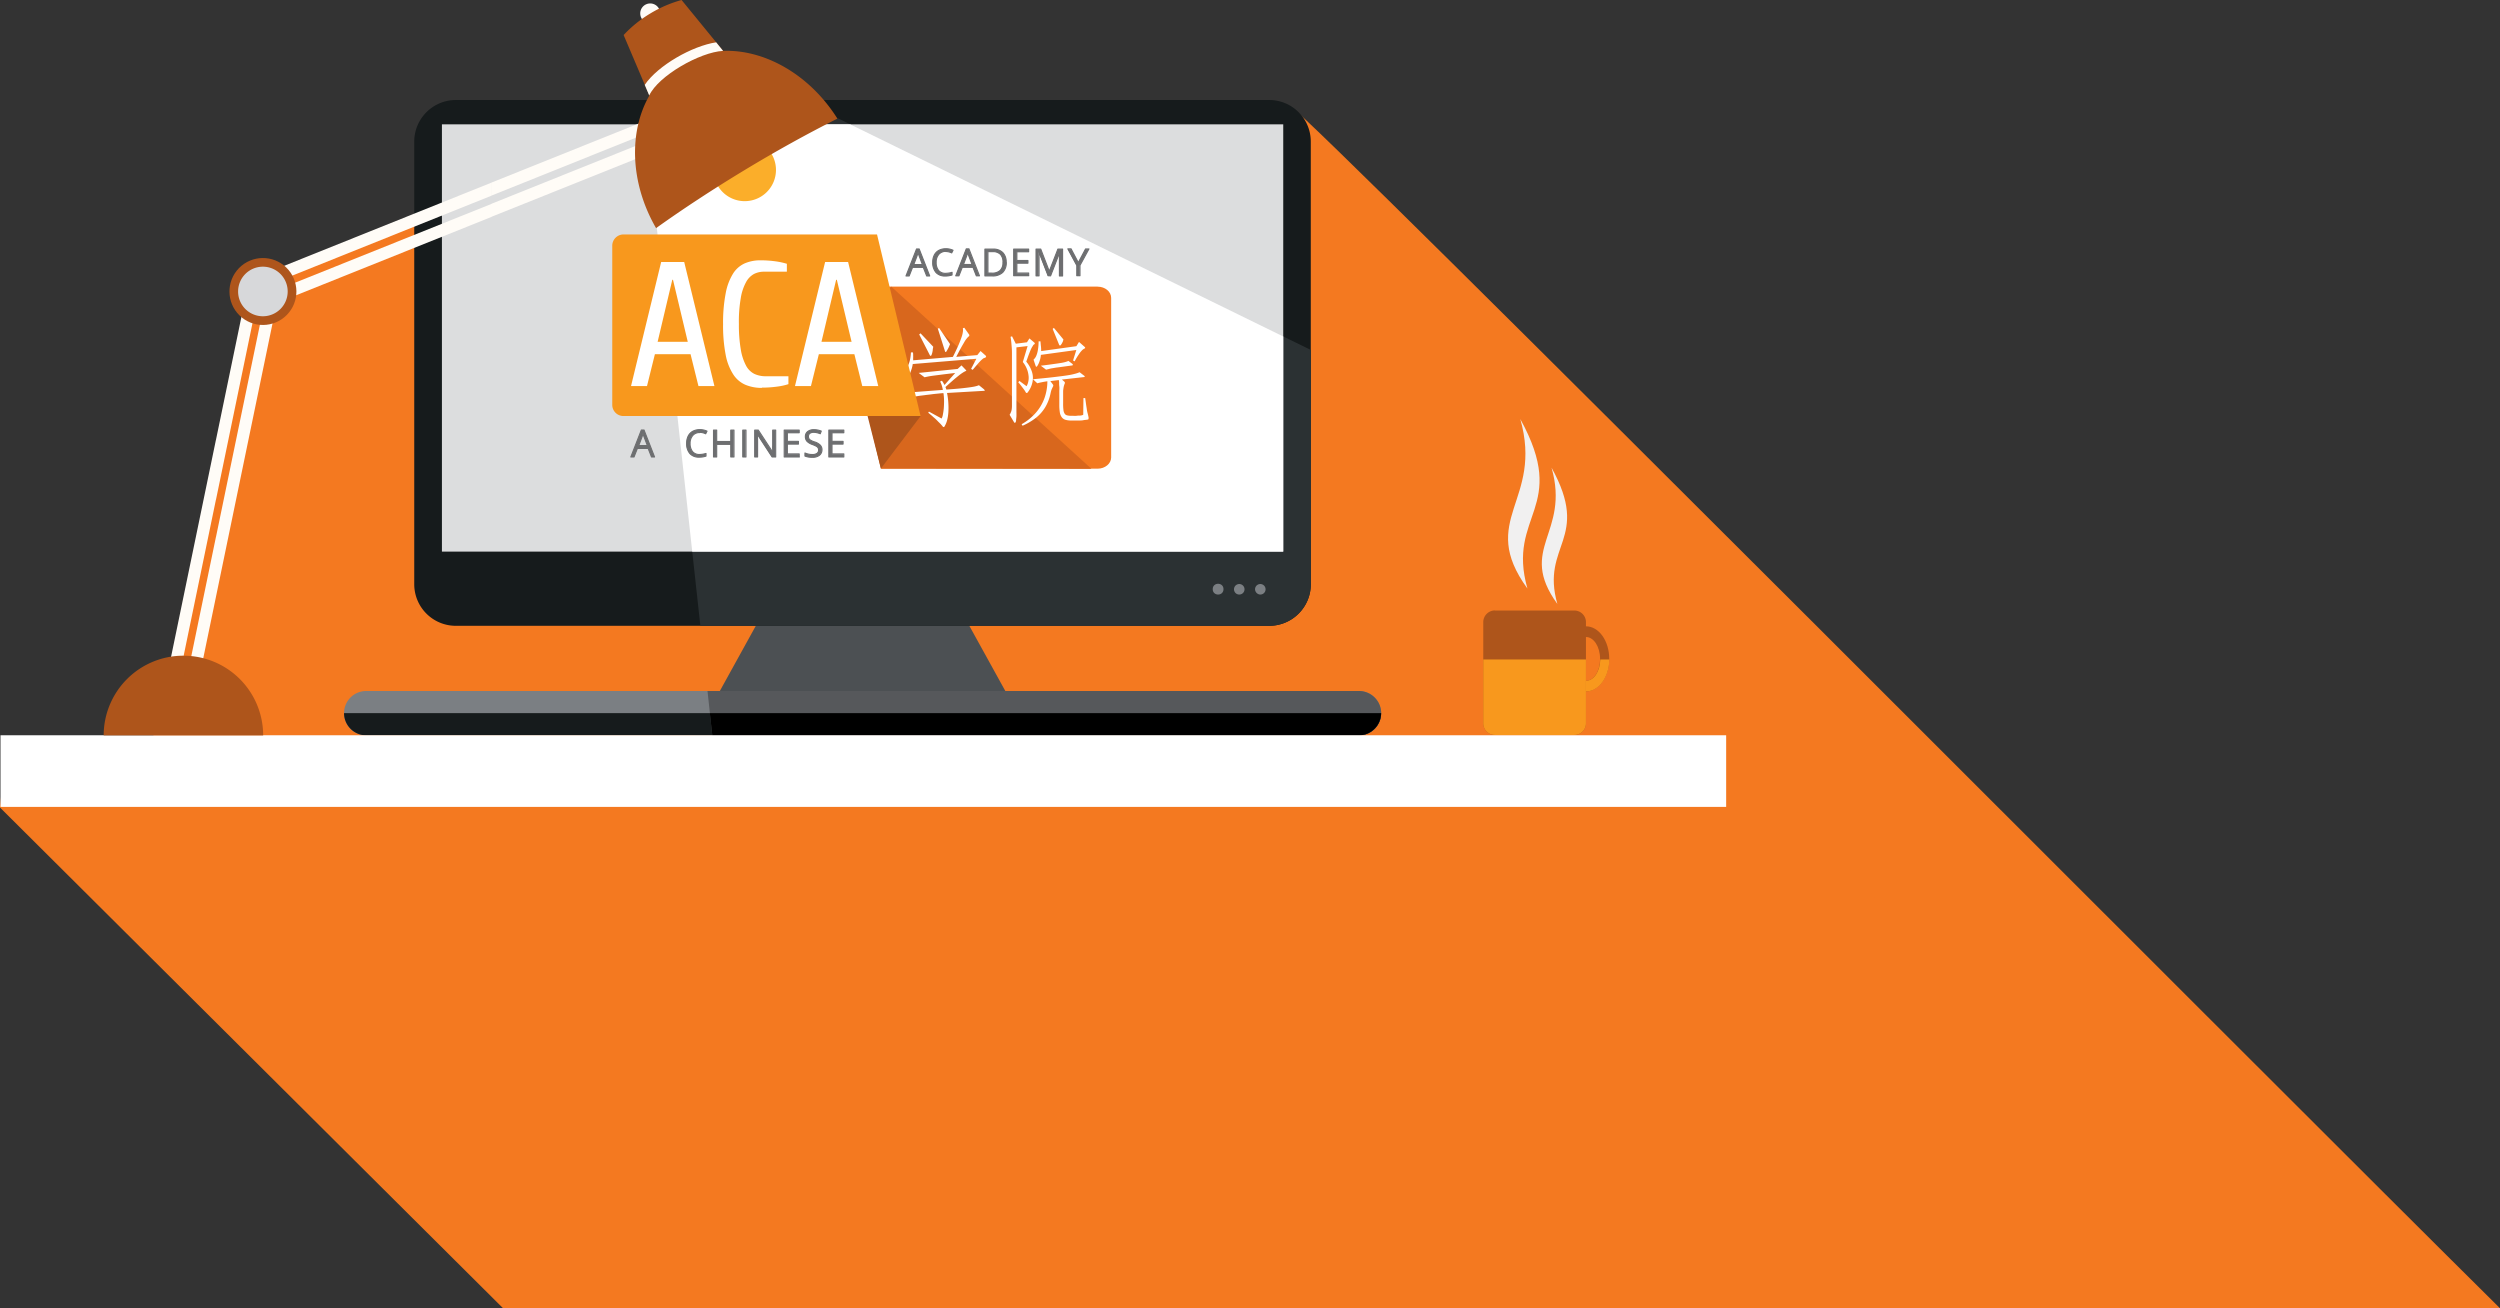 <svg xmlns="http://www.w3.org/2000/svg" viewBox="0 0 950 497.14"><rect x="0" y="0" width="950" height="497.14" fill="#333333" stroke="none"/><defs><style>.cls-1{fill:#f47920;}.cls-2{fill:#4c5053;}.cls-3{fill:#161b1c;}.cls-4{fill:#2b3133;}.cls-5{fill:#dcddde;}.cls-6{fill:#7b7f83;}.cls-7{fill:#56585b;}.cls-8{fill:#fff;}.cls-9{fill:#fffcf7;}.cls-10{fill:#fbae2a;}.cls-11{fill:#ae551b;}.cls-12{fill:#d7d8da;}.cls-13{fill:#f8981d;}.cls-14{fill:#f1f0f0;}.cls-15{fill:none;stroke:#6d6e70;stroke-linecap:round;stroke-linejoin:round;stroke-width:0.43px;}.cls-16{fill:#6d6e70;}.cls-17{fill:#d8671d;}</style></defs><title>Ресурс 2</title><g id="Слой_2" data-name="Слой 2"><g id="Слой_1-2" data-name="Слой 1"><g id="Слой_2-2" data-name="Слой 2"><g id="Layer_1" data-name="Layer 1"><polygon class="cls-1" points="252.69 43.66 113.37 101.54 97.28 110.12 66.24 263.36 37.27 322.29 424.13 436.93 621.29 431.6 252.69 43.66"/><path class="cls-1" d="M491.34,41.3C496,42.42,858.44,406.5,950,497.14H408.71l-245-262.74L162.67,57.61l5.26-10.36h94.31L242.13,18.1l88.78,32Z"/><path class="cls-1" d="M0,306.86,191.17,497.14H933.8L651.61,306.66,24.32,292.59C1.51,280.76,2.13,284.24,0,306.86Z"/><path class="cls-1" d="M655.94,279.4l69.52,76.1c.12,22.85.35,61.52-1.08,66.78L658,330.95,639.39,289.5Z"/><polygon class="cls-2" points="294.99 223.72 360.57 223.72 391.31 279.4 264.25 279.4 294.99 223.72"/><path class="cls-3" d="M173.23,38H482.29A15.81,15.81,0,0,1,498.1,53.82V222a15.81,15.81,0,0,1-15.81,15.81H173.23A15.81,15.81,0,0,1,157.41,222V53.82A15.83,15.83,0,0,1,173.23,38Z"/><path class="cls-4" d="M498.14,133v89a15.86,15.86,0,0,1-15.81,15.81H266.14L249.59,86.61l12.64-39.36L318.5,45Z"/><rect class="cls-5" x="167.93" y="47.25" width="319.7" height="162.36"/><path class="cls-6" d="M478.92,225.93a2,2,0,1,0-2-2A2.06,2.06,0,0,0,478.92,225.93Z"/><path class="cls-6" d="M470.92,225.93a2,2,0,1,0-2-2A2,2,0,0,0,470.92,225.93Z"/><circle class="cls-6" cx="462.88" cy="223.88" r="2.05"/><path class="cls-6" d="M139.16,262.58H516.39a8.42,8.42,0,0,1,8.43,8.43h0a8.42,8.42,0,0,1-8.43,8.43H139.16a8.42,8.42,0,0,1-8.43-8.43h0A8.42,8.42,0,0,1,139.16,262.58Z"/><path class="cls-3" d="M524.82,271a8.47,8.47,0,0,1-8.43,8.43H139.16a8.47,8.47,0,0,1-8.43-8.43Z"/><path class="cls-7" d="M268.85,262.58H516.43a8.47,8.47,0,0,1,8.43,8.43h0a8.47,8.47,0,0,1-8.43,8.43H270.67Z"/><path d="M524.82,271a8.47,8.47,0,0,1-8.43,8.43H270.67l-.93-8.43Z"/><rect class="cls-8" x="0.19" y="279.4" width="655.75" height="27.22"/><polygon class="cls-8" points="262.24 47.25 323.06 47.25 487.63 127.87 487.63 209.61 263.05 209.61 249.59 86.61 262.24 47.25"/><path class="cls-9" d="M82.05,226.86,103.7,122.23l-11.83-2.44-9.82,47.44V190l14.31-69.21,2.82.58L82.05,204.16Zm-21.65,45,11.83,2.44,9.82-47.44V204.08L67.74,273.3l-2.82-.58,17.13-82.82V167.16Z"/><path class="cls-9" d="M266.3,50.5l-4.52-11.21-75,30.08v4.95l76.71-30.78,1.08,2.67-77.76,31.2v4.95ZM186.84,69.37l-79.5,31.9,4.49,11.21,75-30.08V77.45l-76.71,30.78L109,105.56l77.76-31.2v-5Z"/><path class="cls-10" d="M283,76.44a11.87,11.87,0,1,0-11.87-11.87A11.85,11.85,0,0,0,283,76.44Z"/><path class="cls-9" d="M247.08,8.89a3.79,3.79,0,1,0-3.79-3.79A3.8,3.8,0,0,0,247.08,8.89Z"/><path class="cls-11" d="M247.08,5.14A47.3,47.3,0,0,1,259,0L274.8,19.33c15.74-.58,32.83,8.93,43.42,25.75-11.45,5.76-23.28,12.3-35.23,19.53s-23.24,14.62-33.68,22.08c-9.94-17.17-10.4-36.73-2.55-50.38l-9.78-23A46.66,46.66,0,0,1,247.08,5.14Z"/><circle class="cls-11" cx="99.92" cy="110.76" r="12.72" transform="translate(-49.13 104.64) rotate(-45.59)"/><path class="cls-9" d="M245,32.25c5-7.39,18.06-14.81,27.14-16.16l2.63,3.25c-8.82.46-24.59,9.47-28.07,16.94Z"/><path class="cls-12" d="M99.91,120.18a9.42,9.42,0,1,0-9.43-9.43A9.41,9.41,0,0,0,99.91,120.18Z"/><path class="cls-11" d="M69.68,249.17A30.27,30.27,0,0,1,100,279.44H39.4a30.3,30.3,0,0,1,30.28-30.28Z"/><path class="cls-11" d="M602.66,238c4.91,0,8.85,5.53,8.85,12.37s-4,12.37-8.85,12.37v-4.06c3,0,5.37-3.71,5.37-8.31s-2.4-8.31-5.37-8.31Zm0,24.75c-4.91,0-8.85-5.53-8.85-12.37s4-12.37,8.85-12.37v4.06c-3,0-5.37,3.71-5.37,8.31s2.4,8.31,5.37,8.31Z"/><path class="cls-13" d="M611.55,250.6c-.08,6.73-4,12.14-8.85,12.14s-8.78-5.41-8.85-12.14h3.52c.08,4.49,2.44,8.08,5.37,8.08s5.3-3.6,5.37-8.08Z"/><path class="cls-11" d="M568.05,232h30.2a4.41,4.41,0,0,1,4.41,4.41v38.47a4.41,4.41,0,0,1-4.41,4.41h-30.2a4.41,4.41,0,0,1-4.41-4.41V236.37a4.46,4.46,0,0,1,4.41-4.41Z"/><path class="cls-14" d="M580.42,223.65c-8-28.19,16-30.47-2.71-64.42C586.57,190.47,561.28,197.28,580.42,223.65Z"/><path class="cls-14" d="M591.79,229.49c-6.42-22.62,12.88-24.48-2.2-51.77C596.74,202.81,576.44,208.3,591.79,229.49Z"/><path class="cls-13" d="M602.66,250.6v24.28a4.43,4.43,0,0,1-4.41,4.41h-30.2a4.43,4.43,0,0,1-4.41-4.41V250.6Z"/><path class="cls-15" d="M247.58,173.65l-1.28-3.25h-4.1l-1.28,3.25h-1.2l4-10.25h1l4,10.25ZM246,169.32l-1.2-3.17a13.5,13.5,0,0,1-.46-1.47c-.12.5-.27,1-.43,1.47l-1.2,3.17Zm19.91-4.95a3.38,3.38,0,0,0-2.67,1.12,4.46,4.46,0,0,0-1,3.05,4.83,4.83,0,0,0,.93,3.09,3.34,3.34,0,0,0,2.67,1.08,8.89,8.89,0,0,0,2.44-.39v1a7.61,7.61,0,0,1-2.63.39,4.48,4.48,0,0,1-3.48-1.35,5.66,5.66,0,0,1-1.24-3.87,6,6,0,0,1,.58-2.75,4.29,4.29,0,0,1,1.7-1.82,5.64,5.64,0,0,1,2.63-.66,6.49,6.49,0,0,1,2.82.58l-.5,1a5.08,5.08,0,0,0-2.28-.54Zm13,9.28h-1.2v-4.79h-5.37v4.79h-1.2V163.44h1.2v4.33h5.37v-4.33h1.2v10.21Zm3.36,0V163.44h1.2v10.21Zm12.49,0h-1.35l-5.57-8.55h-.08c.08,1,.12,1.93.12,2.75v5.8h-1.08V163.44h1.35l5.57,8.51h0c0-.12,0-.54-.08-1.2s0-1.16,0-1.47v-5.84h1.12v10.21Zm9,0H298V163.44h5.68v1h-4.49v3.29h4.21v1h-4.21v3.75h4.49v1.08Zm8.58-2.71a2.57,2.57,0,0,1-1,2.09,4.06,4.06,0,0,1-2.67.73,6.81,6.81,0,0,1-2.78-.46v-1.16a7.87,7.87,0,0,0,1.35.43,6.11,6.11,0,0,0,1.47.15,2.93,2.93,0,0,0,1.78-.46,1.46,1.46,0,0,0,.58-1.24,2,2,0,0,0-.19-.85,2.12,2.12,0,0,0-.7-.62,12.73,12.73,0,0,0-1.51-.66,5.22,5.22,0,0,1-2-1.2,2.6,2.6,0,0,1-.62-1.82,2.29,2.29,0,0,1,.89-1.89,3.69,3.69,0,0,1,2.36-.7,7.59,7.59,0,0,1,2.78.54l-.39,1a6.77,6.77,0,0,0-2.47-.54,2.47,2.47,0,0,0-1.47.39,1.43,1.43,0,0,0-.54,1.12,1.76,1.76,0,0,0,.19.89,1.69,1.69,0,0,0,.66.62,6.67,6.67,0,0,0,1.43.62,5.15,5.15,0,0,1,2.2,1.24,2.49,2.49,0,0,1,.66,1.74Zm8.31,2.71h-5.68V163.44h5.68v1h-4.49v3.29h4.21v1h-4.21v3.75h4.49v1.08Z"/><path class="cls-16" d="M247.58,173.65l-1.28-3.25h-4.1l-1.28,3.25h-1.2l4-10.25h1l4,10.25ZM246,169.32l-1.2-3.17a13.5,13.5,0,0,1-.46-1.47c-.12.5-.27,1-.43,1.47l-1.2,3.17Z"/><path class="cls-16" d="M265.87,164.37a3.38,3.38,0,0,0-2.67,1.12,4.46,4.46,0,0,0-1,3.05,4.83,4.83,0,0,0,.93,3.09,3.34,3.34,0,0,0,2.67,1.08,8.89,8.89,0,0,0,2.44-.39v1a7.61,7.61,0,0,1-2.63.39,4.48,4.48,0,0,1-3.48-1.35,5.66,5.66,0,0,1-1.24-3.87,6,6,0,0,1,.58-2.75,4.29,4.29,0,0,1,1.7-1.82,5.64,5.64,0,0,1,2.63-.66,6.49,6.49,0,0,1,2.82.58l-.5,1a5.08,5.08,0,0,0-2.28-.54Z"/><polygon class="cls-16" points="278.82 173.65 277.63 173.65 277.63 168.82 272.29 168.82 272.29 173.65 271.09 173.65 271.09 163.44 272.29 163.44 272.29 167.77 277.63 167.77 277.63 163.44 278.82 163.44 278.82 173.65"/><polygon class="cls-16" points="282.19 173.65 282.19 163.44 283.35 163.44 283.35 173.65 282.19 173.65"/><path class="cls-16" d="M294.68,173.65h-1.35l-5.57-8.55h-.08c.08,1,.12,1.93.12,2.75v5.8h-1.08V163.44h1.35l5.57,8.51h0c0-.12,0-.54-.08-1.2s0-1.16,0-1.47v-5.84h1.12v10.21Z"/><polygon class="cls-16" points="303.73 173.65 298.04 173.65 298.04 163.44 303.73 163.44 303.73 164.49 299.24 164.49 299.24 167.77 303.46 167.77 303.46 168.82 299.24 168.82 299.24 172.57 303.73 172.57 303.73 173.65"/><path class="cls-16" d="M312.31,170.95a2.57,2.57,0,0,1-1,2.09,4.06,4.06,0,0,1-2.67.73,6.81,6.81,0,0,1-2.78-.46v-1.16a7.87,7.87,0,0,0,1.35.43,6.11,6.11,0,0,0,1.47.15,2.93,2.93,0,0,0,1.78-.46,1.46,1.46,0,0,0,.58-1.24,2,2,0,0,0-.19-.85,2.12,2.12,0,0,0-.7-.62,12.73,12.73,0,0,0-1.51-.66,5.22,5.22,0,0,1-2-1.2,2.6,2.6,0,0,1-.62-1.82,2.29,2.29,0,0,1,.89-1.89,3.69,3.69,0,0,1,2.36-.7,7.59,7.59,0,0,1,2.78.54l-.39,1a6.77,6.77,0,0,0-2.47-.54,2.47,2.47,0,0,0-1.47.39,1.43,1.43,0,0,0-.54,1.12,1.76,1.76,0,0,0,.19.89,1.69,1.69,0,0,0,.66.62,6.67,6.67,0,0,0,1.43.62,5.15,5.15,0,0,1,2.2,1.24,2.56,2.56,0,0,1,.66,1.74Z"/><polygon class="cls-16" points="320.62 173.65 314.94 173.65 314.94 163.44 320.62 163.44 320.62 164.49 316.14 164.49 316.14 167.77 320.35 167.77 320.35 168.82 316.14 168.82 316.14 172.57 320.62 172.57 320.62 173.65"/><path class="cls-1" d="M417.1,108.92H334.85V178.1H417.1c2.82,0,5.14-1.93,5.14-4.25V113.18c0-2.36-2.32-4.25-5.14-4.25Z"/><polygon class="cls-17" points="338.68 108.92 414.74 178.14 334.74 178.06 322.29 125.43 338.68 108.92"/><path class="cls-8" d="M413.69,158.73c-.15-.66-.27-1.28-.43-1.82a12.56,12.56,0,0,1-.31-1.66c-.08-.54-.19-1.16-.27-1.78s-.19-1.39-.31-2.2h-.66l-.08,6.34a1.94,1.94,0,0,1-.5.19,2.68,2.68,0,0,1-.77.12c-.31,0-.73,0-1.24.08s-1.12,0-1.89,0a6.06,6.06,0,0,1-1.66-.15,1.52,1.52,0,0,1-1-.66,3.13,3.13,0,0,1-.46-1.39,17.14,17.14,0,0,1-.12-2.44v-4.25c0-.43,0-.81.08-1.24a9.67,9.67,0,0,1,.19-1.12,8.69,8.69,0,0,1,.31-.93.54.54,0,0,0,.08-.43.75.75,0,0,0-.19-.35l-.93-.81,8.31-.93c.23,0,.35-.08.35-.19a.38.38,0,0,0-.23-.35l-1.7-1.31c-.5.19-1,.39-1.59.54s-1.31.35-2.2.5-1.93.31-3.17.46-2.75.35-4.52.54-3.83.39-6.26.62l1.66,1.55a12.36,12.36,0,0,1,1.62-.39c.66-.15,1.39-.27,2.2-.39a19.22,19.22,0,0,1-1.12,6.46,17.48,17.48,0,0,1-3.29,5.53,20.69,20.69,0,0,1-5.37,4.33l.35.58a22.93,22.93,0,0,0,5.07-3,15.22,15.22,0,0,0,3.48-3.91,16.8,16.8,0,0,0,2-5c.12-.5.19-.93.31-1.31a4.53,4.53,0,0,1,.35-.93c.12-.27.23-.5.35-.73a.7.7,0,0,0,0-.77l-1-1.31,3.21-.39a4.13,4.13,0,0,1,.12,1c0,.39,0,.85.08,1.43s0,1.24,0,2v4.91a18.27,18.27,0,0,0,.19,2.9,4.08,4.08,0,0,0,.73,1.86,2.65,2.65,0,0,0,1.43,1,8,8,0,0,0,2.36.27c1,0,1.82,0,2.55,0s1.31,0,1.86-.12,1.08-.12,1.59-.23a.54.54,0,0,0,.39-.19,3.16,3.16,0,0,0,0-.54ZM393,130.89c.15-.15.23-.27.23-.39s-.08-.23-.27-.39l-1.78-1.51-.93,1.47-4.25.54-1.43-2.82L384,128c.12.54.19,1.16.27,1.86s.12,1.39.19,2.2.08,1.59.08,2.44v17.79c0,.81,0,1.51,0,2a8.92,8.92,0,0,1-.12,1.43,3.26,3.26,0,0,1-.31,1,3.9,3.9,0,0,1-.46.89l1.7,2.86a.31.31,0,0,0,.31.19c.12,0,.19-.12.31-.27a2.5,2.5,0,0,0,.15-.73c0-.31.08-.77.12-1.35s0-1.35,0-2.24V132l4.25-.5-1.82,6.07a9.86,9.86,0,0,1,1.43,2.36,9.06,9.06,0,0,1,.7,2.47,6.91,6.91,0,0,1,0,2.36,6,6,0,0,1-.7,2l-2.71-2-.46.5c.39.43.73.85,1.08,1.31s.7.89,1,1.31a8.86,8.86,0,0,1,.77,1.2.62.62,0,0,0,.35.27.41.41,0,0,0,.35-.19,9.32,9.32,0,0,0,1.82-3.79,7.58,7.58,0,0,0-.12-3.94,11.19,11.19,0,0,0-2.2-4c.43-1.2.77-2.2,1.08-3s.54-1.39.77-1.86a6,6,0,0,1,.62-1.08,1.41,1.41,0,0,1,.54-.66Zm14.46,7.35L406,137.15a7,7,0,0,1-.81.31,10.45,10.45,0,0,1-1.2.31c-.5.12-1.12.19-1.86.31s-1.66.23-2.75.39-2.36.31-3.87.5l2,1.51c.43-.12.85-.19,1.24-.31a10.44,10.44,0,0,1,1.35-.27c.5-.08,1-.19,1.7-.27s1.43-.19,2.32-.31l3.17-.43c.23,0,.39-.12.39-.23a.53.53,0,0,0-.23-.43Zm4.76-6.38-2.2-1.93-1,1.62-13.38,1.86a14,14,0,0,0-.08-1.78c-.08-.62-.12-1.24-.19-1.93l-.7,0a18.85,18.85,0,0,1-.27,3.29,9.4,9.4,0,0,1-.66,2.32,4.14,4.14,0,0,1-1,1.35l.81,2.4c.08.19.15.31.27.31s.23-.12.39-.35a7.78,7.78,0,0,0,.89-2,8.27,8.27,0,0,0,.43-2.17L409,133l-1.24,4,.62.31a21.06,21.06,0,0,1,1.51-2.55,9.72,9.72,0,0,1,1.24-1.59,3.22,3.22,0,0,1,1-.73c.15-.08.23-.15.23-.27a.35.35,0,0,0-.15-.31ZM404.1,129l-3.63-4.41-.46.39,2.44,6a.48.48,0,0,0,.31.31c.12,0,.23,0,.35-.19a5.66,5.66,0,0,0,.35-.5c.12-.23.23-.43.35-.66s.19-.58.31-1ZM374,148l-2-1.62a9.85,9.85,0,0,1-2.09.58c-1,.19-2.32.35-4,.54s-3.79.35-6.3.54a3.59,3.59,0,0,0-.15-.5c-.08-.15-.12-.31-.19-.46q1.74-1.57,3-2.67c.85-.73,1.59-1.31,2.17-1.78a17,17,0,0,1,1.51-1.08,8.31,8.31,0,0,1,1-.54.4.4,0,0,0,.23-.19c0-.08,0-.15-.15-.23l-1.66-1.74-1.47,1.35-14.81,1.51,2.24,1.66c.35-.08.81-.19,1.43-.31s1.35-.23,2.28-.35l3.33-.43c1.28-.15,2.82-.35,4.6-.54l-4.06,4.56c-.12-.27-.31-.54-.46-.85a5.53,5.53,0,0,0-.54-.77l-.66.31a8.39,8.39,0,0,1,.58,1.35,13.89,13.89,0,0,1,.46,1.82l-14.77,1.12L345.6,151c.39-.08.85-.15,1.47-.23s1.28-.19,2-.31,1.55-.19,2.4-.31,1.66-.19,2.51-.31,1.66-.19,2.44-.27,1.47-.15,2.09-.19a20.44,20.44,0,0,1,.23,3.09q0,1.45-.12,2.9-.12,1.16-.35,2.32a4.32,4.32,0,0,1-.46,1.35L353,156.41l-.27.43c.77.62,1.47,1.2,2,1.7a17.87,17.87,0,0,1,1.47,1.35c.39.43.77.77,1.12,1.12a12.44,12.44,0,0,1,.93,1.08.41.41,0,0,0,.35.19.33.33,0,0,0,.27-.15,8.79,8.79,0,0,0,1-2.32,16.25,16.25,0,0,0,.5-3.05,27.38,27.38,0,0,0,0-3.56,25.8,25.8,0,0,0-.5-3.87l14-.81c.23,0,.31-.08.35-.15s-.08-.19-.27-.35Zm.54-12.33c.12,0,.15-.15.19-.23a.39.39,0,0,0-.19-.31l-1.93-1.74-1.24,1.55-8,.66c.73-1.39,1.35-2.59,1.86-3.52s1-1.7,1.31-2.28a10.11,10.11,0,0,1,.93-1.31,5.28,5.28,0,0,1,.66-.66.39.39,0,0,0,.19-.31.41.41,0,0,0,0-.31l-1.89-2.67-.54.19a4.2,4.2,0,0,1,0,1.39,9.34,9.34,0,0,1-.5,2c-.27.81-.66,1.86-1.2,3.09s-1.24,2.71-2.09,4.41L347,136.92V136a9.43,9.43,0,0,0,0-1c0-.35,0-.73-.08-1.08l-.77,0a15.66,15.66,0,0,1-.46,3.25,9.08,9.08,0,0,1-.89,2.2,6.14,6.14,0,0,1-1.08,1.39l.89,2.4a.56.56,0,0,0,.23.27c.08,0,.19,0,.27-.23a10,10,0,0,0,.73-1.43c.23-.54.43-1.12.62-1.7a14,14,0,0,0,.39-1.74l24.17-2-2,3.83.58.39,1.86-2.17q.75-.87,1.28-1.39a10.14,10.14,0,0,1,1-.85,3,3,0,0,0,1-.46Zm-19.91-3.91-4.83-5.1-.5.43,4.06,7.93c.08.15.19.23.31.19a.41.41,0,0,0,.27-.23,6.14,6.14,0,0,0,.27-.77,8.16,8.16,0,0,0,.23-1.12c0-.43.12-.85.19-1.31Zm6.38-1-4.14-6.11-.5.23,2.75,8.66c.08.15.12.23.23.23s.19-.08.27-.19c.27-.43.5-.85.73-1.28s.46-1,.66-1.55Z"/><path class="cls-13" d="M236.91,89.09h96.36l16.55,69H236.91a4.24,4.24,0,0,1-4.25-4.25V93.34a4.29,4.29,0,0,1,4.25-4.25Z"/><path class="cls-8" d="M255.74,106.33h-.27l-5.57,23.55h11.45Zm-6.88,28.27-3,12.1h-6.07l11.45-47.13H260l11.48,47.13h-6.07l-3-12.1Z"/><path class="cls-8" d="M289.61,147.4a16,16,0,0,1-6.3-1.16,10.38,10.38,0,0,1-4.64-3.91,20.67,20.67,0,0,1-2.9-7.42,58.39,58.39,0,0,1-1-11.75,58.66,58.66,0,0,1,1-11.75,21.61,21.61,0,0,1,2.78-7.42,10.16,10.16,0,0,1,4.45-3.91,14.81,14.81,0,0,1,5.92-1.16,41.75,41.75,0,0,1,5.8.39,26.48,26.48,0,0,1,4.29.93v3h-8.78a8.37,8.37,0,0,0-3.75.89,7.62,7.62,0,0,0-3,3.13,18.57,18.57,0,0,0-2,6.11,51.43,51.43,0,0,0-.7,9.74,54.59,54.59,0,0,0,.73,9.74,19.74,19.74,0,0,0,2,6.11,7.3,7.3,0,0,0,3.17,3.13,10.2,10.2,0,0,0,4.14.89h8.78v3a23.62,23.62,0,0,1-4.29.93,41.75,41.75,0,0,1-5.8.39Z"/><path class="cls-8" d="M318,106.33h-.27l-5.57,23.55H323.6Zm-6.84,28.27-3,12.1h-6.07l11.45-47.13h8.74l11.45,47.13h-6.07l-3-12.1Z"/><polygon class="cls-11" points="349.86 158.07 334.74 178.06 329.67 158.07 349.86 158.07"/><path class="cls-15" d="M352.14,104.86l-1.28-3.25h-4.1l-1.28,3.25h-1.2l4-10.25h1l4,10.25Zm-1.62-4.33-1.2-3.17a13.5,13.5,0,0,1-.46-1.47c-.12.5-.27,1-.43,1.47l-1.2,3.17Zm8.89-5a3.38,3.38,0,0,0-2.67,1.12,4.46,4.46,0,0,0-1,3.05,4.76,4.76,0,0,0,.93,3.09,3.34,3.34,0,0,0,2.67,1.08,8.67,8.67,0,0,0,2.44-.39v1a7.61,7.61,0,0,1-2.63.39,4.48,4.48,0,0,1-3.48-1.35,5.66,5.66,0,0,1-1.24-3.87A6,6,0,0,1,355,97a4.29,4.29,0,0,1,1.7-1.82,5.64,5.64,0,0,1,2.63-.66,6.49,6.49,0,0,1,2.82.58l-.5,1a5.65,5.65,0,0,0-2.28-.54Zm11.6,9.28-1.28-3.25h-4.06l-1.28,3.25h-1.2l4-10.25h1l4,10.25Zm-1.62-4.29-1.2-3.17a13.5,13.5,0,0,1-.46-1.47c-.12.5-.27,1-.43,1.47l-1.2,3.17Zm13-.89a5.22,5.22,0,0,1-1.35,3.87,5.48,5.48,0,0,1-3.94,1.35h-2.82V94.66h3.13A5,5,0,0,1,381.06,96a5,5,0,0,1,1.28,3.67Zm-1.24,0a4.24,4.24,0,0,0-1-3,3.92,3.92,0,0,0-3-1h-1.74v8.16h1.43a4.45,4.45,0,0,0,3.21-1,4.08,4.08,0,0,0,1.08-3.09Zm9.78,5.14H385.2V94.66h5.68v1H386.4V99h4.21v1H386.4v3.75h4.49v1Zm7.35,0-3.48-9h-.08a24.68,24.68,0,0,1,.12,2.55v6.5H393.7V94.66h1.78l3.25,8.43h0L402,94.66h1.78v10.21h-1.2V98.29c0-.77,0-1.59.12-2.47h0l-3.48,9Zm11.52-5.07,2.71-5.1h1.28l-3.4,6.23v3.94h-1.2v-3.91l-3.4-6.3H407l2.71,5.14Z"/><path class="cls-16" d="M352.14,104.86l-1.28-3.25h-4.1l-1.28,3.25h-1.2l4-10.25h1l4,10.25Zm-1.62-4.33-1.2-3.17a13.5,13.5,0,0,1-.46-1.47c-.12.5-.27,1-.43,1.47l-1.2,3.17Z"/><path class="cls-16" d="M359.41,95.58a3.38,3.38,0,0,0-2.67,1.12,4.46,4.46,0,0,0-1,3.05,4.76,4.76,0,0,0,.93,3.09,3.34,3.34,0,0,0,2.67,1.08,8.67,8.67,0,0,0,2.44-.39v1a7.61,7.61,0,0,1-2.63.39,4.48,4.48,0,0,1-3.48-1.35,5.66,5.66,0,0,1-1.24-3.87A6,6,0,0,1,355,97a4.29,4.29,0,0,1,1.7-1.82,5.64,5.64,0,0,1,2.63-.66,6.49,6.49,0,0,1,2.82.58l-.5,1a5.08,5.08,0,0,0-2.28-.54Z"/><path class="cls-16" d="M371,104.86l-1.28-3.25h-4.1l-1.28,3.25h-1.2l4-10.25h1l4,10.25Zm-1.62-4.33-1.2-3.17a13.5,13.5,0,0,1-.46-1.47c-.12.5-.27,1-.43,1.47l-1.2,3.17Z"/><path class="cls-16" d="M382.34,99.64a5.22,5.22,0,0,1-1.35,3.87,5.42,5.42,0,0,1-3.94,1.35h-2.82V94.66h3.13A5,5,0,0,1,381.06,96a5.12,5.12,0,0,1,1.28,3.67Zm-1.24,0a4.24,4.24,0,0,0-1-3,3.92,3.92,0,0,0-3-1h-1.74v8.16h1.43a4.45,4.45,0,0,0,3.21-1,4,4,0,0,0,1.08-3.09Z"/><polygon class="cls-16" points="390.88 104.86 385.2 104.86 385.2 94.66 390.88 94.66 390.88 95.7 386.36 95.7 386.36 98.99 390.61 98.99 390.61 100.03 386.36 100.03 386.36 103.82 390.88 103.82 390.88 104.86"/><path class="cls-16" d="M398.19,104.86l-3.48-9h-.08a24.68,24.68,0,0,1,.12,2.55v6.5h-1.08V94.66h1.78l3.25,8.43h0L402,94.66h1.78v10.21h-1.2V98.29c0-.77,0-1.59.12-2.47h0l-3.48,9Z"/><polygon class="cls-16" points="409.75 99.76 412.46 94.66 413.73 94.66 410.33 100.92 410.33 104.86 409.13 104.86 409.13 100.96 405.73 94.66 407.04 94.66 409.75 99.76"/></g></g></g></g></svg>